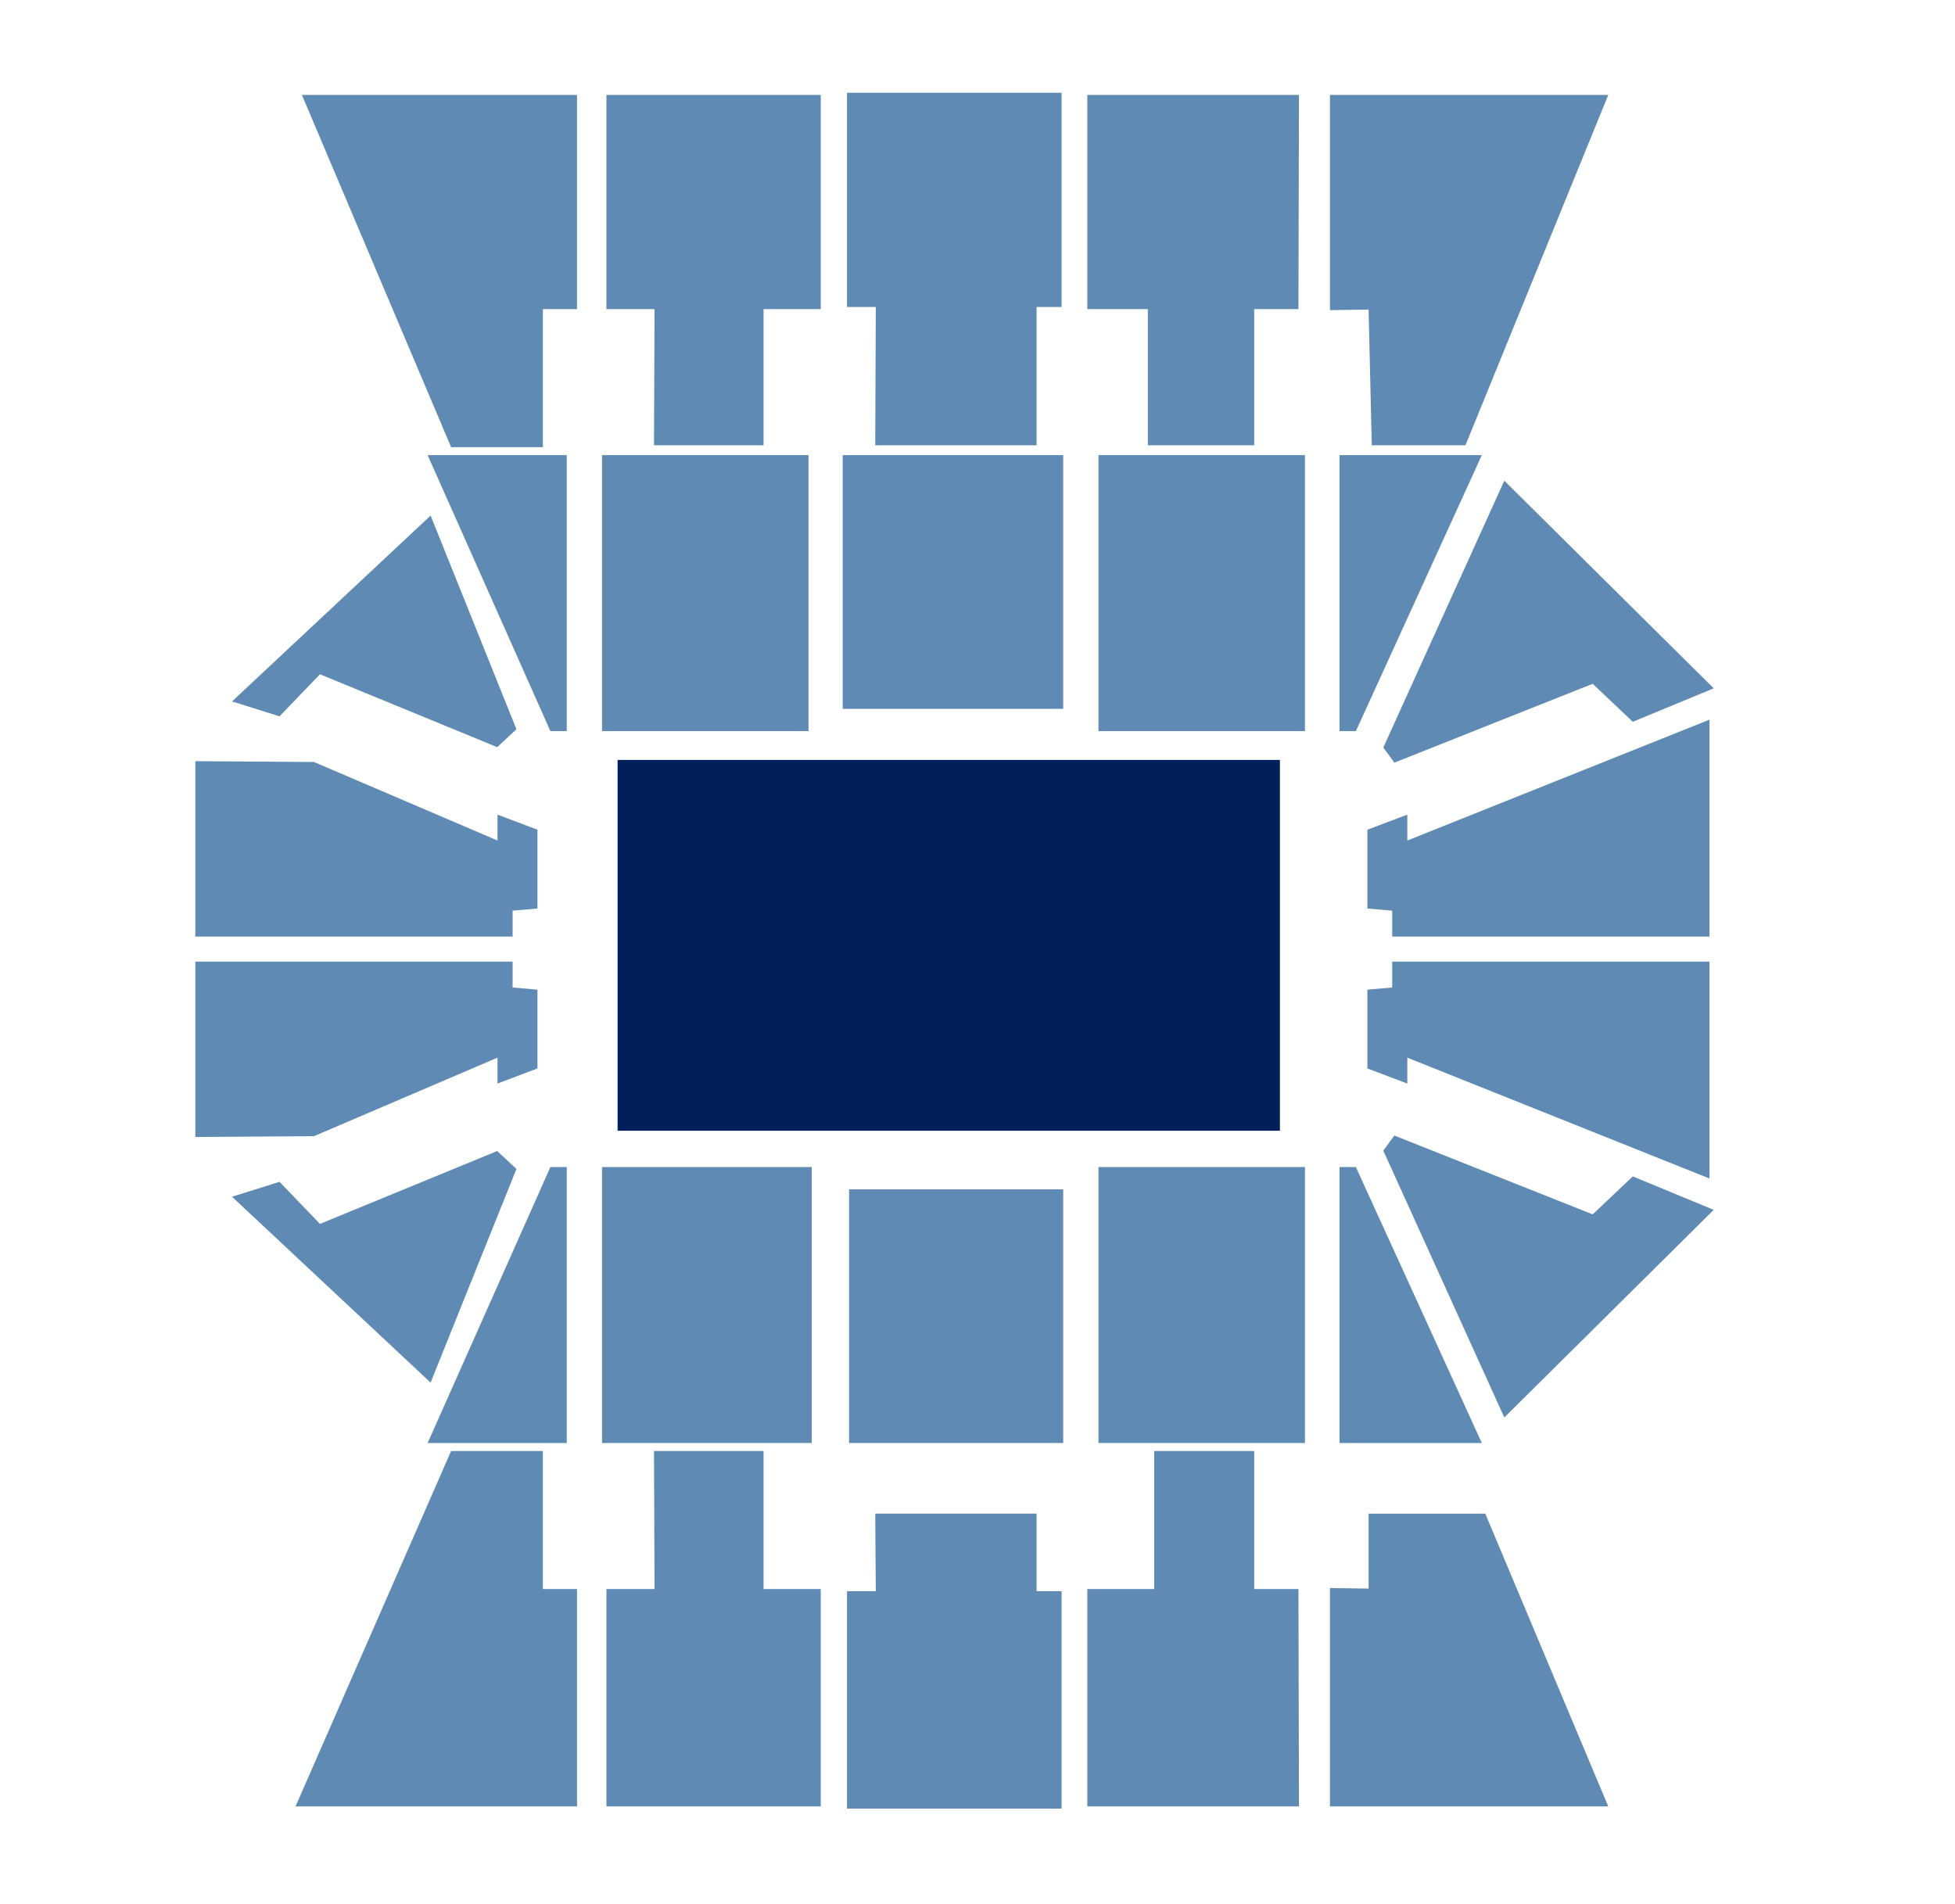 <svg version="1.1" xmlns="http://www.w3.org/2000/svg" xmlns:xlink="http://www.w3.org/1999/xlink" x="0px" y="0px"
	 viewBox="0 0 612 596" enable-background="new 0 0 612 596" xml:space="preserve">
<g id="sections">
	<g id="section116">
		<polygon id="p116u" fill="#5E8AB4" points="92.512,565.544 141.216,454.271 169.947,454.271 169.947,497.48 180.63,497.48 
			180.63,565.544 		"/>
		<polygon id="p116l" fill="#5E8AB4" points="133.869,451.768 177.42,451.768 177.42,365.367 172.298,365.367 		"/>
	</g>
	<g id="section112">
		<polygon id="p112u" fill="#5E8AB4" points="503.456,565.544 464.96,473.889 428.428,473.889 428.428,497.34 416.339,497.171 
			416.339,565.544 		"/>
		<polygon id="p112l" fill="#5E8AB4" points="463.874,451.768 419.323,451.768 419.323,365.367 424.445,365.367 		"/>
	</g>
	<g id="section115">
		<polygon id="p115u" fill="#5E8AB4" points="189.839,565.544 256.929,565.544 256.929,497.48 239.023,497.48 239.023,454.271 
			204.731,454.271 204.9,497.48 189.839,497.48 		"/>
		<rect id="p115l" x="188.461" y="365.367" fill="#5E8AB4" width="65.637" height="86.4"/>
	</g>
	<g id="section114">
		<polygon id="p114u" fill="#5E8AB4" points="265.152,566.22 332.323,566.22 332.323,498.156 324.498,498.156 324.498,473.866 
			273.99,473.866 274.159,498.156 265.152,498.156 		"/>
		<rect id="p114l" x="265.801" y="372.35" fill="#5E8AB4" width="67.029" height="79.418"/>
	</g>
	<g id="section113">
		<polygon id="p113u" fill="#5E8AB4" points="340.378,565.544 406.636,565.544 406.467,497.48 392.615,497.48 392.615,454.271 
			361.324,454.271 361.324,497.48 340.378,497.48 		"/>
		<rect id="p113l" x="343.871" y="365.367" fill="#5E8AB4" width="64.637" height="86.4"/>
	</g>
	<g id="section117">
		<polygon id="p117" fill="#5E8AB4" points="134.797,432.851 161.666,365.957 155.645,360.355 100.166,383.166 87.498,369.999 
			72.633,374.666 		"/>
	</g>
	<g id="section111">
		<polygon id="p111" fill="#5E8AB4" points="470.915,443.768 536.471,378.768 511.133,368.295 498.577,380.188 436.498,355.501 
			433.035,360.228 		"/>
	</g>
	<g id="section110">
		<polygon id="p110" fill="#5E8AB4" points="535.146,368.957 535.146,301.05 435.819,301.05 435.819,309.158 428.049,309.834 
			428.049,334.497 440.549,339.227 440.549,331.118 		"/>
	</g>
	<g id="section118">
		<polygon id="p118" fill="#5E8AB4" points="61.146,355.957 61.146,301.05 160.474,301.05 160.474,309.158 168.244,309.834 
			168.244,334.497 155.744,339.227 155.744,331.118 98.281,355.703 		"/>
	</g>
	<g id="section103">
		<polygon id="p103u" fill="#5E8AB4" points="94.512,29.719 141.216,139.992 169.947,139.992 169.947,96.782 180.63,96.782 
			180.63,29.719 		"/>
		<polygon id="p103l" fill="#5E8AB4" points="133.869,142.495 177.42,142.495 177.42,228.896 172.298,228.896 		"/>
	</g>
	<g id="section107">
		<polygon id="p107u" fill="#5E8AB4" points="503.456,29.719 458.75,139.397 429.428,139.397 428.428,96.923 416.339,97.092 
			416.339,29.719 		"/>
		<polygon id="p107l" fill="#5E8AB4" points="463.874,142.495 419.323,142.495 419.323,228.896 424.445,228.896 		"/>
	</g>
	<g id="section104">
		<polygon id="p104u" fill="#5E8AB4" points="189.839,29.719 256.929,29.719 256.929,96.782 239.023,96.782 239.023,139.397 
			204.731,139.397 204.9,96.782 189.839,96.782 		"/>
		<rect id="p104l" x="188.461" y="142.495" fill="#5E8AB4" width="64.637" height="86.4"/>
	</g>
	<g id="section105">
		<g>
			<polygon id="p105u" fill="#5E8AB4" points="265.152,29.043 332.323,29.043 332.323,96.106 324.498,96.106 324.498,139.397 
				273.99,139.397 274.159,96.106 265.152,96.106 			"/>
		</g>
		<rect id="p105l" x="263.801" y="142.495" fill="#5E8AB4" width="69.029" height="79.418"/>
	</g>
	<g id="section106">
		<polygon id="p106u" fill="#5E8AB4" points="340.378,29.719 406.636,29.719 406.467,96.782 392.615,96.782 392.615,139.397 
			359.324,139.397 359.324,96.782 340.378,96.782 		"/>
		<rect id="p106l" x="343.871" y="142.495" fill="#5E8AB4" width="64.637" height="86.4"/>
	</g>
	<g id="section102">
		<polygon id="p102" fill="#5E8AB4" points="134.797,161.412 161.666,228.306 155.645,233.908 100.166,211.097 87.498,224.264 
			72.633,219.597 		"/>
	</g>
	<g id="section108">
		<polygon id="p108" fill="#5E8AB4" points="470.915,150.495 536.471,215.495 511.133,225.968 498.577,214.075 436.498,238.762 
			433.035,234.035 		"/>
	</g>
	<g id="section109">
		<polygon id="p109" fill="#5E8AB4" points="535.146,225.306 535.146,293.213 435.819,293.213 435.819,285.105 428.049,284.429 
			428.049,259.766 440.549,255.036 440.549,263.145 		"/>
	</g>
	<g id="section101">
		<polygon id="p101" fill="#5E8AB4" points="61.146,238.306 61.146,293.213 160.474,293.213 160.474,285.105 168.244,284.429 
			168.244,259.766 155.744,255.036 155.744,263.145 98.281,238.56 		"/>
	</g>
</g>
<g id="floorlayer">
	<rect id="floor" x="193.333" y="237.908" fill="#001F5B" width="207.333" height="116.092"/>
</g>
</svg>